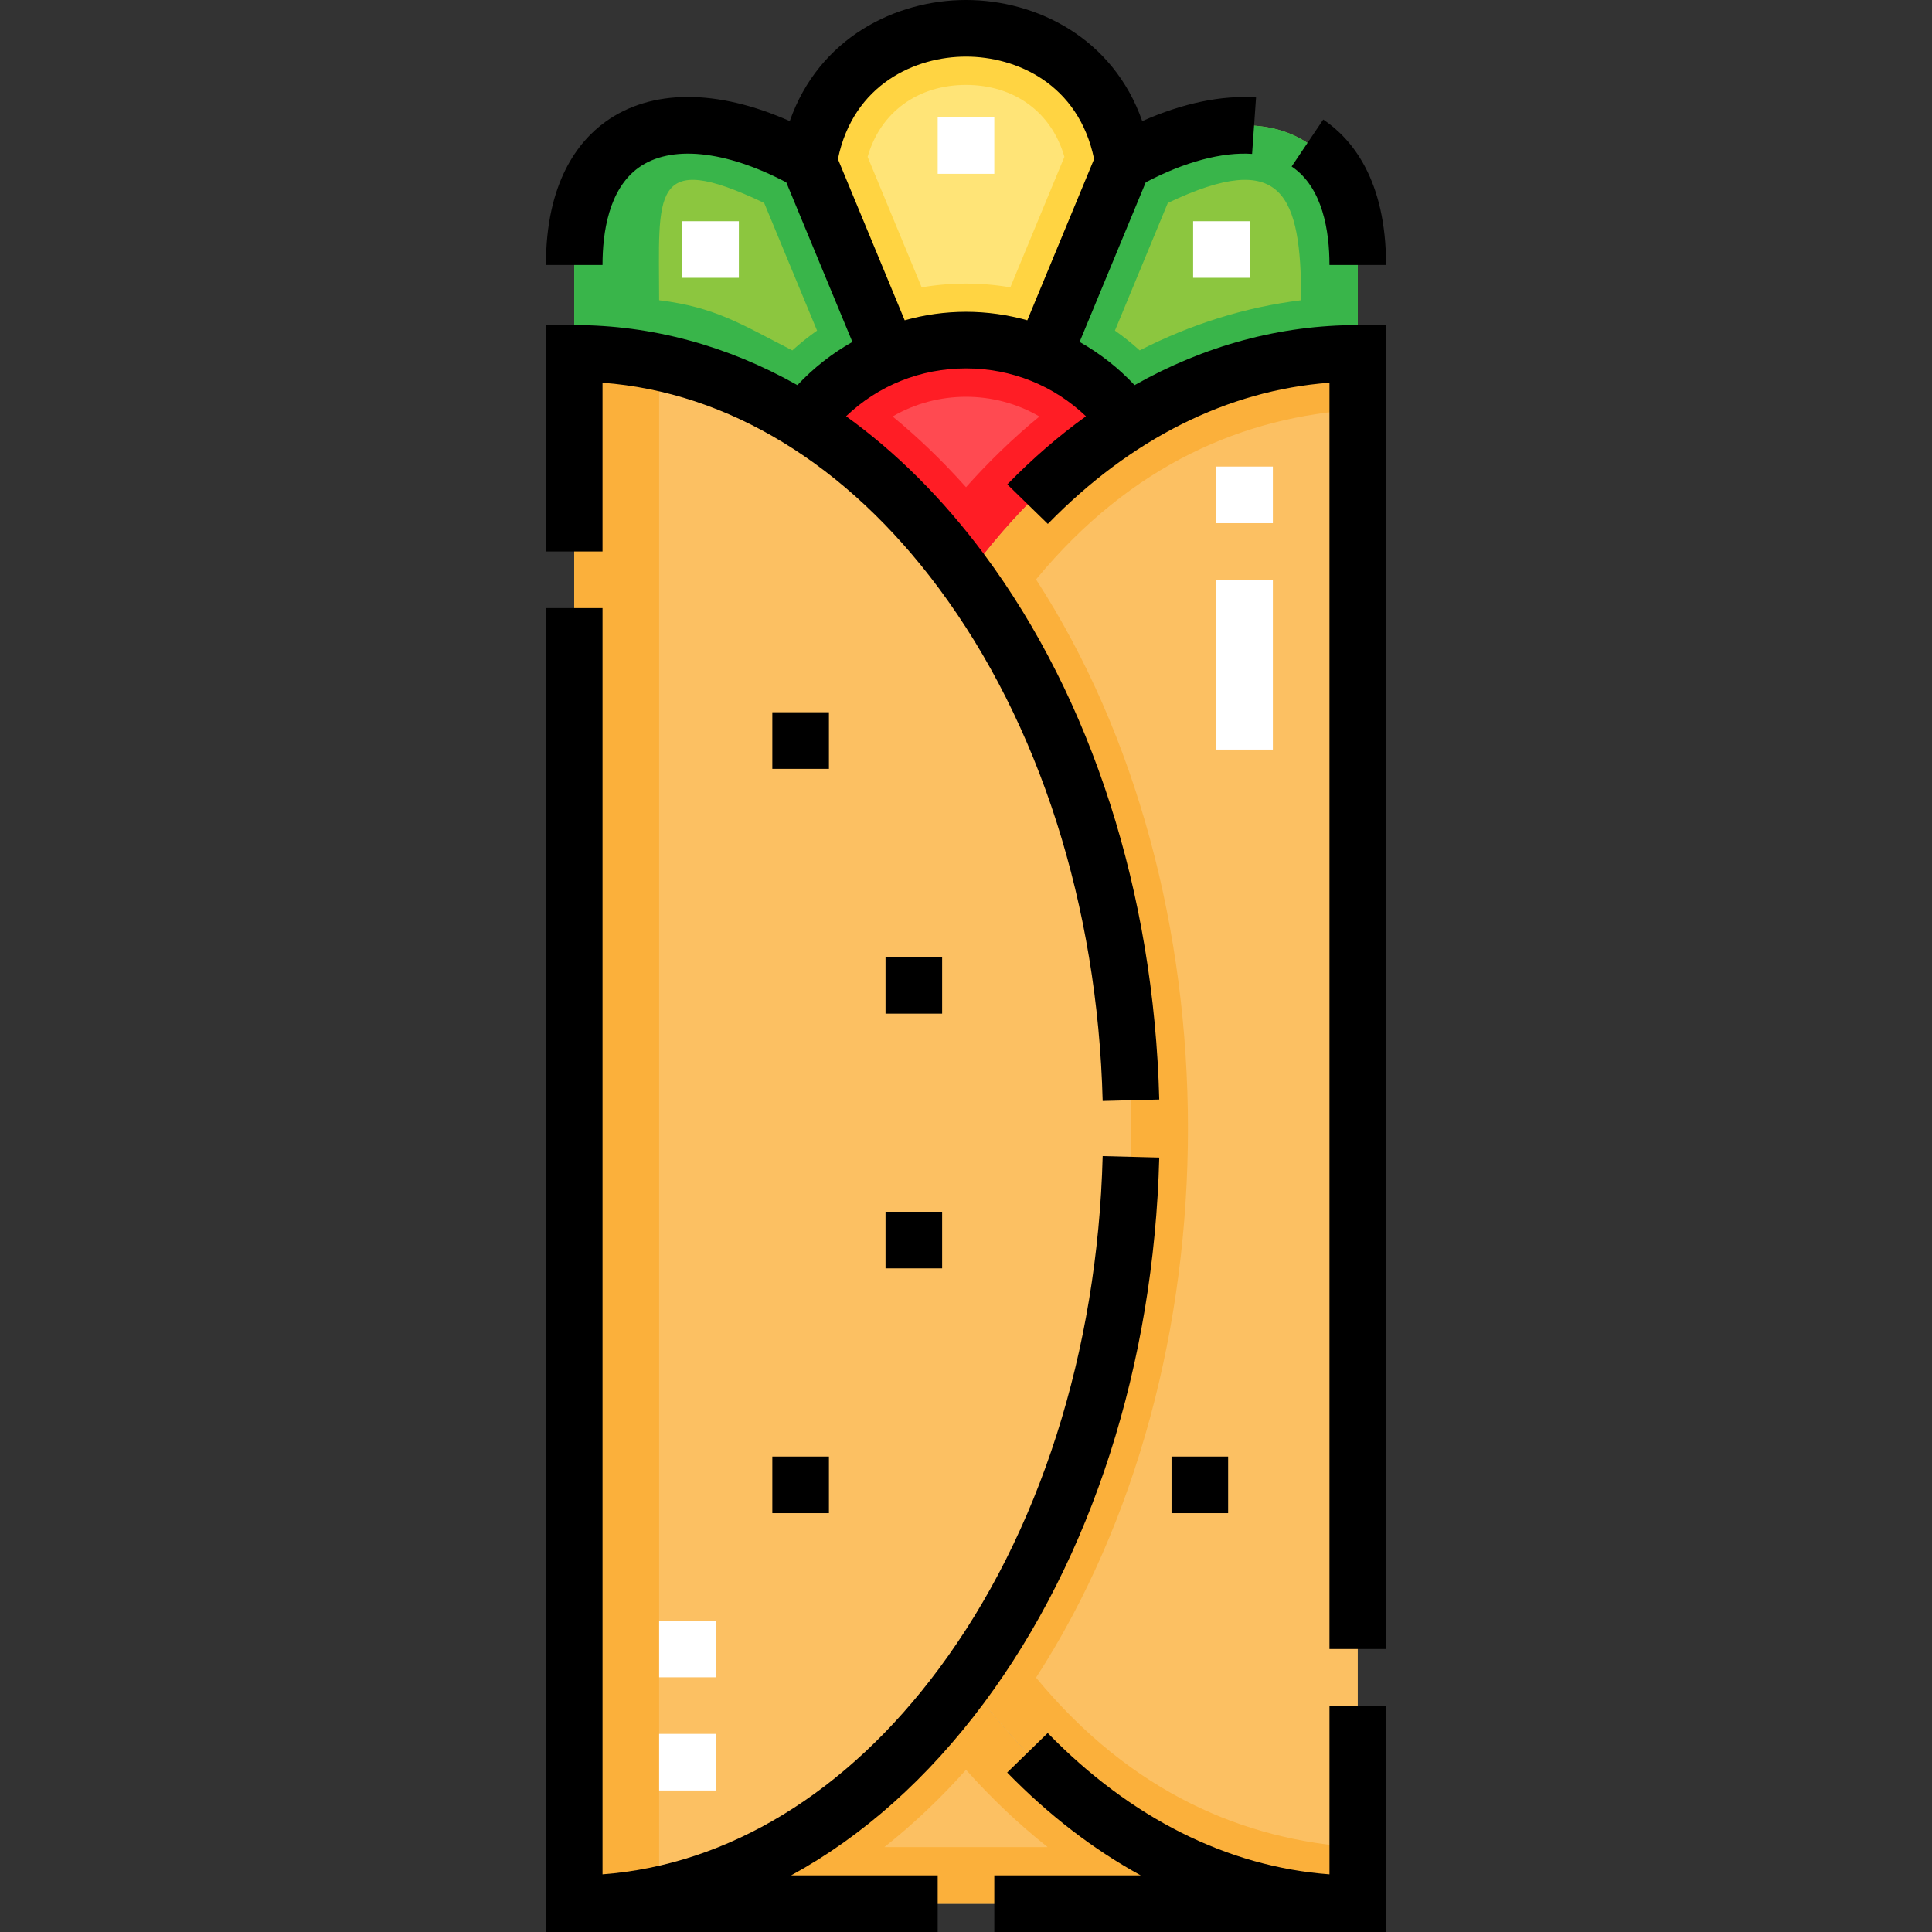 <svg id="Capa_1" enable-background="new 0 0 511.998 511.998" height="512" viewBox="0 0 511.998 511.998" width="512" xmlns="http://www.w3.org/2000/svg"><rect x="0" y="0" width="511.998" height="511.998" fill="#333333" stroke="none"/><g><g><g clip-rule="evenodd" fill-rule="evenodd"><path d="m256.004 445.125c27.056-37.236 43.819-88.921 43.819-146.053s-16.763-108.817-43.819-146.052c-24.604-33.86-60.641-59.373-103.829-59.373v410.851c40.481.001 77.157-22.665 103.829-59.373z" fill="#fcc062"/><path d="m359.823 504.499v-410.852c-21.66 0-42.229 6.491-60.759 18.15-16.099 10.13-30.66 24.16-43.059 41.223 27.056 37.236 43.819 88.921 43.819 146.052s-16.763 108.817-43.819 146.053c26.671 36.704 63.34 59.374 103.818 59.374z" fill="#fcc062"/><path d="m359.823 504.499v-14.915c-29.902-1.868-59.849-14.242-85.266-44.993 53.685-82.876 53.685-208.159 0-291.035 25.417-30.751 55.364-43.125 85.266-44.993v-14.916c-21.66 0-42.229 6.491-60.759 18.15-16.099 10.13-30.66 24.16-43.059 41.223 27.056 37.236 43.819 88.921 43.819 146.052s-16.763 108.817-43.819 146.053c26.671 36.704 63.34 59.374 103.818 59.374z" fill="#fbb03b"/><path d="m359.823 504.499c-40.478 0-77.147-22.67-103.819-59.373-26.673 36.707-63.348 59.373-103.829 59.373z" fill="#fcc062"/><path d="m359.823 504.499c-40.478 0-77.147-22.67-103.819-59.373-26.673 36.707-63.348 59.373-103.829 59.373zm-103.819-35.484c6.665 7.47 13.892 14.355 21.628 20.483h-43.257c7.737-6.127 14.964-13.013 21.629-20.483z" fill="#fbb03b"/><path d="m256.004 153.02c12.4-17.064 26.96-31.093 43.059-41.223-10.161-13.667-26.061-21.666-43.065-21.666-17.002 0-32.901 7.997-43.061 21.663 16.103 10.129 30.666 24.16 43.067 41.226z" fill="#ff4a51"/><path d="m256.004 153.02c12.4-17.064 26.96-31.093 43.059-41.223-10.161-13.667-26.061-21.666-43.065-21.666-17.002 0-32.901 7.997-43.061 21.663 16.103 10.129 30.666 24.16 43.067 41.226zm0-23.903c-6-6.733-12.489-13.03-19.455-18.743 11.935-6.963 26.972-6.961 38.906.004-6.965 5.712-13.452 12.007-19.451 18.739z" fill="#ff1d25"/><path d="m235.492 94.192-21.212-51.204c-19.531-10.969-37.863-13.01-49.474-4.608-7.852 5.682-12.631 16.139-12.631 31.841v23.426c21.66 0 42.231 6.489 60.763 18.147 5.749-7.733 13.53-13.863 22.554-17.602z" fill="#8cc63f"/><path d="m235.492 94.192-21.212-51.204c-19.531-10.969-37.863-13.01-49.474-4.608-7.852 5.682-12.631 16.139-12.631 31.841v23.426c21.66 0 42.231 6.489 60.763 18.147 5.749-7.733 13.53-13.863 22.554-17.602zm-25.523-1.332c-13.464-6.887-20.329-11.452-35.294-13.294 0-28.057-2.566-40.259 27.841-25.781l14.014 33.829c-2.291 1.613-4.482 3.365-6.561 5.246z" fill="#39b54a"/><path d="m276.507 94.192 21.212-51.204c-3.736-23.659-22.728-35.489-41.72-35.489s-37.984 11.829-41.72 35.489l21.212 51.204c13.013-5.39 28.003-5.389 41.016 0z" fill="#ffe477"/><path d="m276.507 94.192 21.212-51.204c-3.736-23.659-22.728-35.489-41.72-35.489s-37.984 11.829-41.72 35.489l21.212 51.204c13.013-5.39 28.003-5.389 41.016 0zm-8.762-18.041c-7.762-1.334-15.73-1.334-23.491 0l-14.329-34.589c3.391-11.862 13.327-19.062 26.075-19.062s22.684 7.2 26.075 19.062z" fill="#ffd442"/><path d="m359.823 93.647v-23.426c0-38.923-29.366-45.618-62.104-27.233l-21.212 51.205c9.025 3.739 16.808 9.872 22.557 17.604 18.53-11.659 39.099-18.15 60.759-18.15z" fill="#8cc63f"/><path d="m174.675 96.01c-7.254-1.539-14.762-2.362-22.5-2.362v410.851c7.65 0 15.164-.811 22.5-2.372z" fill="#fbb03b"/><path d="m276.507 94.192 21.212-51.204c19.531-10.969 37.863-13.01 49.474-4.608 7.852 5.682 12.631 16.139 12.631 31.841v23.426c-21.66 0-42.231 6.489-60.763 18.147-5.75-7.733-13.531-13.863-22.554-17.602zm25.522-1.332c13.464-6.887 27.829-11.452 42.794-13.294 0-28.057-4.934-40.259-35.341-25.781l-14.014 33.829c2.291 1.613 4.483 3.365 6.561 5.246z" fill="#39b54a"/></g><g><path d="m189.675 474.499h-15v-15h15zm0-30h-15v-15h15z" fill="#fff"/></g><g><path d="m337.323 198.646h-15v-45h15zm0-60h-15v-15h15z" fill="#fff"/></g><g><path d="m331.191 73.623h-15v-15h15zm-135.384 0h-15v-15h15zm67.692-27.56h-15v-15h15z" fill="#fff"/></g></g><g><path d="m352.323 496.72c-26.975-2.009-52.649-14.854-74.67-37.453l-10.743 10.469c11.014 11.303 22.896 20.424 35.406 27.263h-38.816v15h96.324 7.5v-59.999h-15v44.72z"/><path d="m300.679 102.065c-4.269-4.559-9.196-8.408-14.573-11.451l17.525-42.302c10.307-5.418 20.237-8.079 28.187-7.527l1.048-14.963c-9.143-.638-19.431 1.516-30.162 6.273-7.727-22.083-28.081-32.096-46.704-32.095-.001 0-.001 0-.003 0-18.623 0-38.975 10.01-46.702 32.093-19.271-8.556-36.75-8.571-48.886.211-7.178 5.194-15.734 15.989-15.734 37.917h15c0-8.608 1.653-20.066 9.528-25.765 8.47-6.13 22.995-4.646 39.171 3.873l17.518 42.286c-5.376 3.043-10.302 6.891-14.571 11.45-18.514-10.438-38.531-15.917-59.146-15.917h-7.5v59.999h15v-44.719c33.301 2.499 64.695 21.599 89.089 54.415 26.686 35.9 42.118 84.173 43.454 135.925l14.995-.387c-1.415-54.814-17.897-106.127-46.411-144.486-10.977-14.766-23.299-27.029-36.583-36.581 8.507-8.135 19.729-12.683 31.779-12.683 12.055 0 23.281 4.552 31.79 12.692-7.228 5.208-14.193 11.229-20.841 18.048l10.739 10.472c22.013-22.576 47.677-35.408 74.636-37.417v335.573h15v-350.852h-7.5c-20.612 0-40.586 5.432-59.143 15.918zm-60.928-17.187-17.699-42.723c4.121-19.996 20.677-27.156 33.948-27.155 13.27-.001 29.826 7.159 33.947 27.155l-17.699 42.723c-5.25-1.459-10.708-2.248-16.248-2.248-5.541.001-10.999.79-16.249 2.248z"/><path d="m260.802 451.251c28.514-38.359 44.996-89.672 46.411-144.486l-14.995-.387c-1.335 51.752-16.768 100.024-43.454 135.925-24.395 32.816-55.788 51.916-89.089 54.415v-335.572h-15v350.852h7.5 96.324v-15h-38.848c18.889-10.296 36.259-25.713 51.151-45.747z"/><path d="m352.323 70.221h15c0-22.605-9.054-33.44-16.65-38.549l-8.371 12.447c8.283 5.57 10.021 17.269 10.021 26.102z"/><path d="m204.674 386.001h15v15h-15z"/><path d="m234.674 253.627h15v15h-15z"/><path d="m204.674 188.752h15v15h-15z"/><path d="m310.467 386.001h15v15h-15z"/><path d="m234.674 321.126h15v15h-15z"/></g></g></svg>